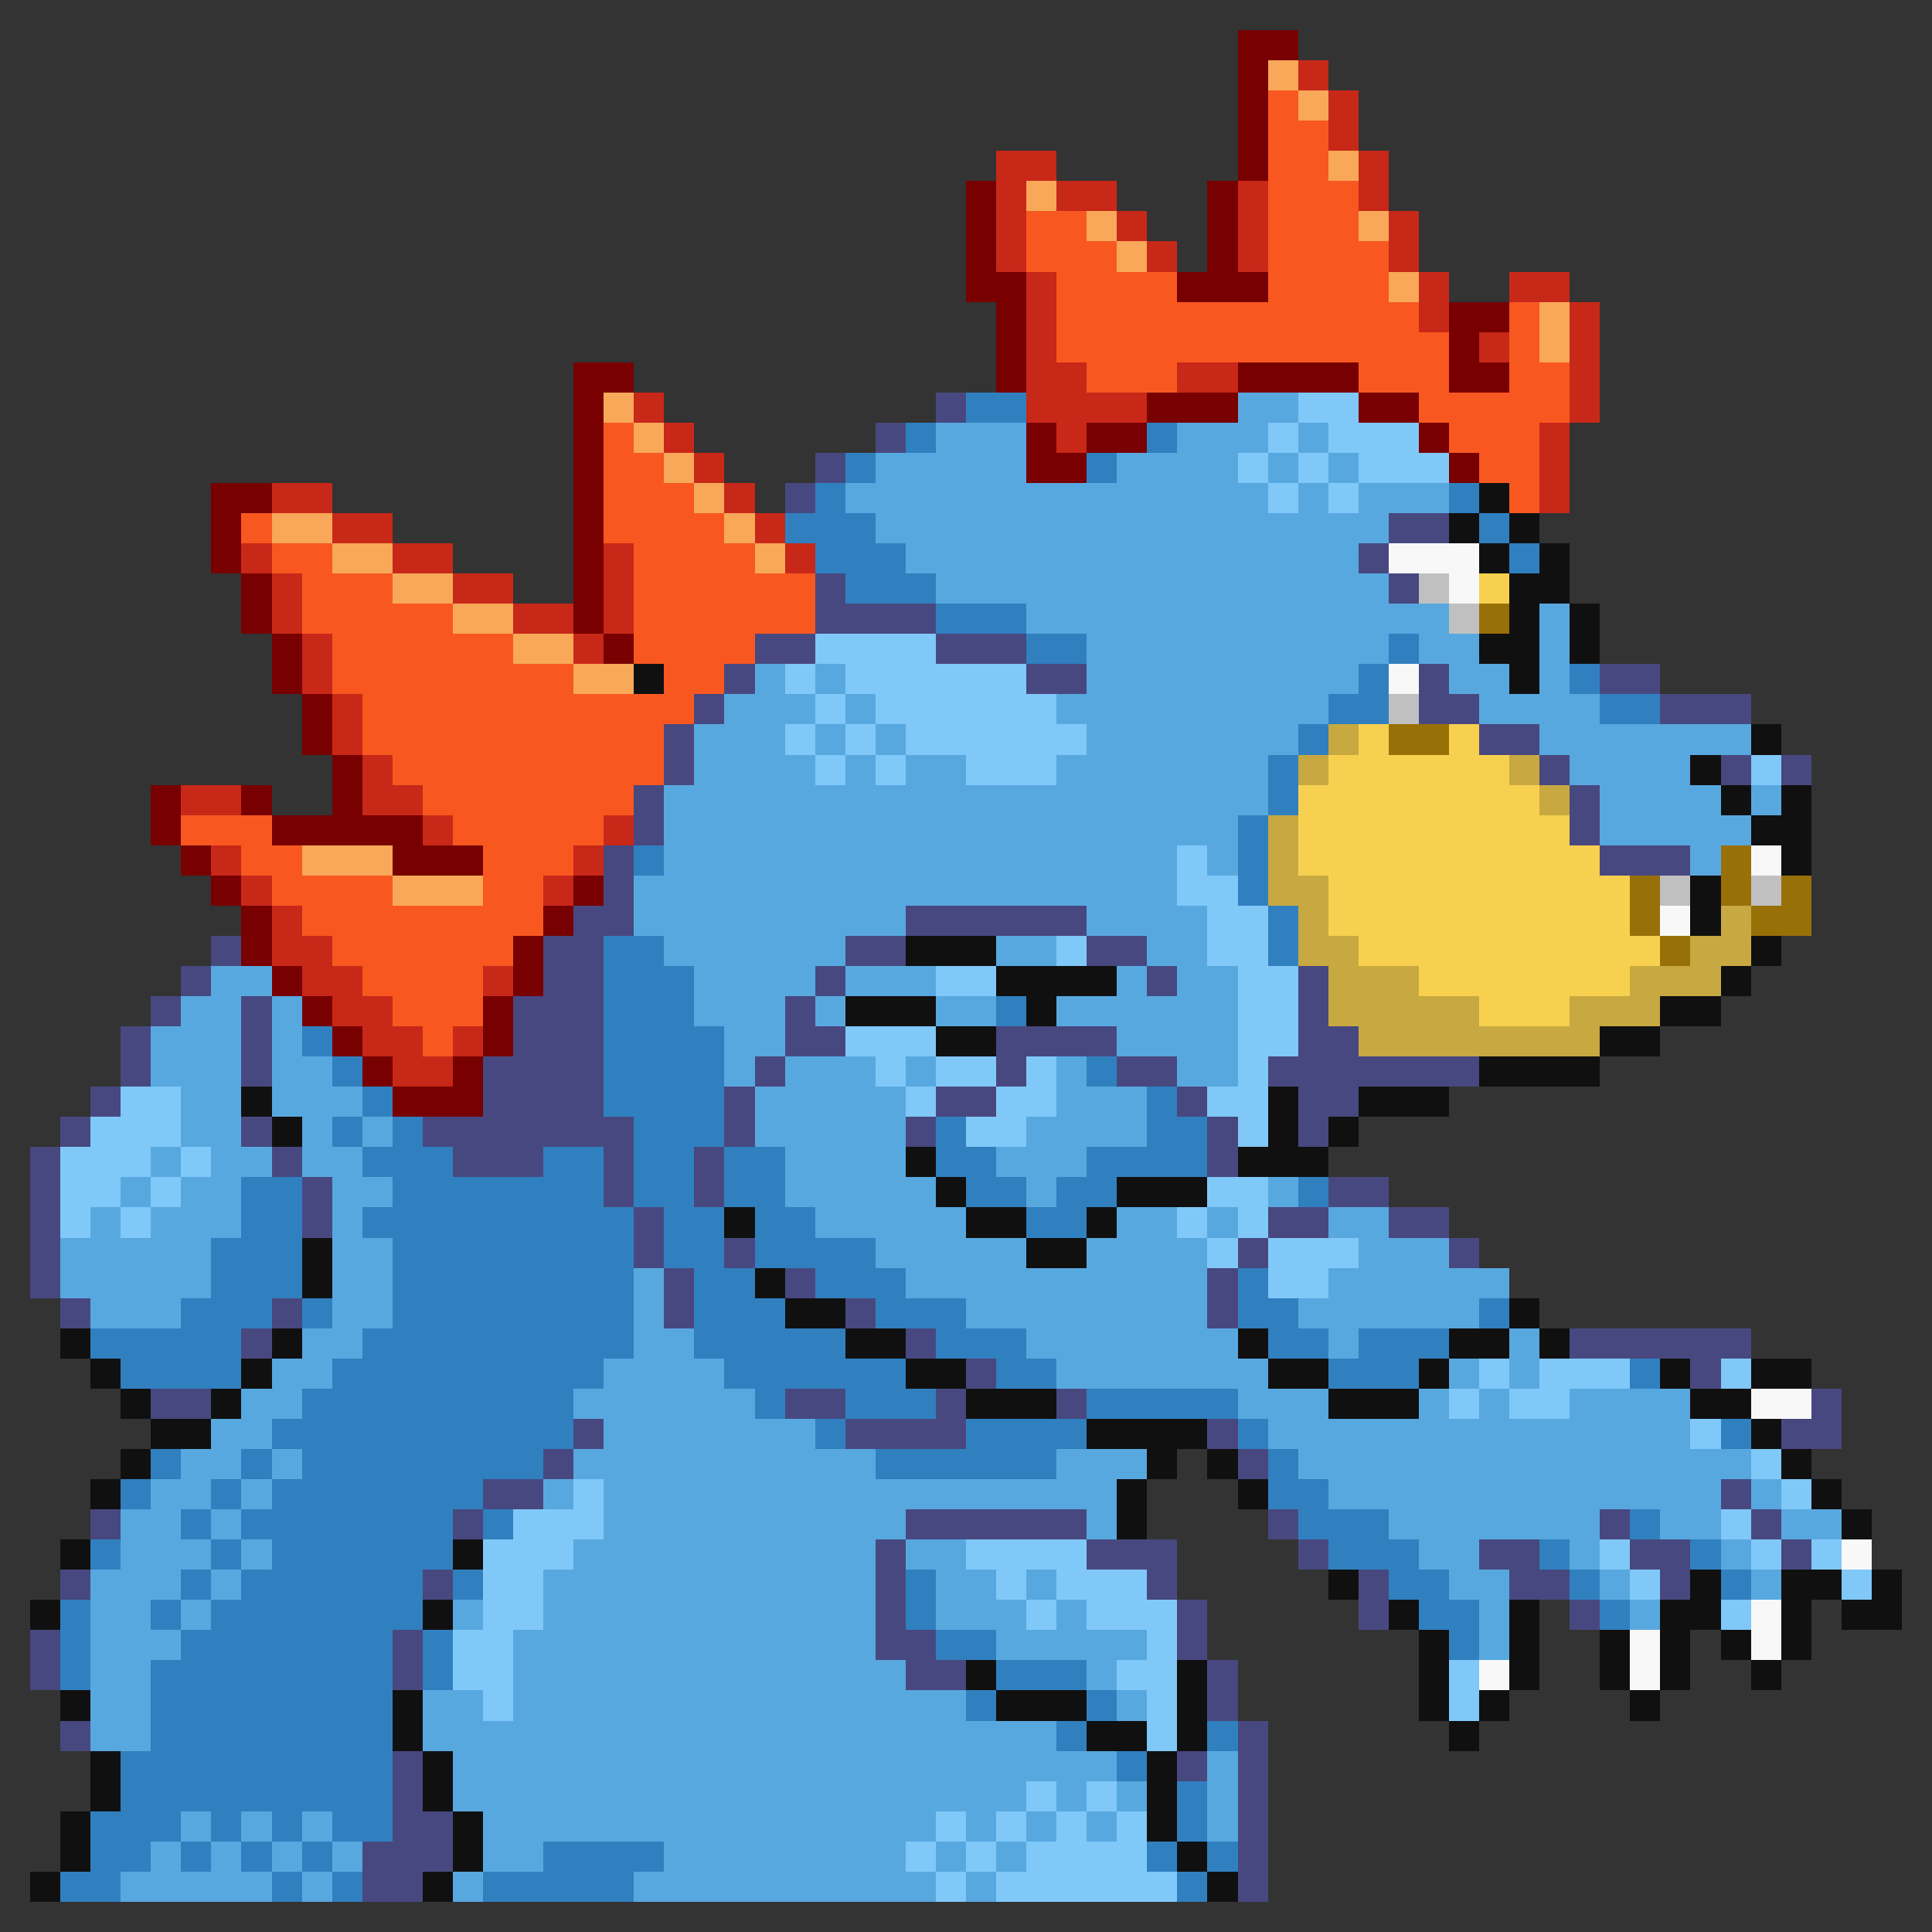 <svg xmlns="http://www.w3.org/2000/svg" viewBox="0 -0.5 64 64" shape-rendering="crispEdges">
<rect x="0" y="-0.5" width="64" height="64" fill="#333333" stroke="none"/>
<path stroke="#780000" d="M41 1h2M41 2h1M41 3h1M41 4h1M41 5h1M32 6h1M40 6h1M32 7h1M40 7h1M32 8h1M40 8h1M32 9h2M39 9h3M33 10h1M48 10h2M33 11h1M48 11h1M19 12h2M33 12h1M41 12h4M48 12h2M19 13h1M38 13h3M45 13h2M19 14h1M34 14h1M36 14h2M47 14h1M19 15h1M34 15h2M48 15h1M7 16h2M19 16h1M7 17h1M19 17h1M7 18h1M19 18h1M8 19h1M19 19h1M8 20h1M19 20h1M9 21h1M20 21h1M9 22h1M10 23h1M10 24h1M11 25h1M5 26h1M8 26h1M11 26h1M5 27h1M9 27h5M6 28h1M13 28h3M7 29h1M19 29h1M8 30h1M18 30h1M8 31h1M17 31h1M9 32h1M17 32h1M10 33h1M16 33h1M11 34h1M16 34h1M12 35h1M15 35h1M13 36h3" />
<path stroke="#f8a858" d="M42 2h1M43 3h1M44 5h1M34 6h1M36 7h1M45 7h1M37 8h1M46 9h1M51 10h1M51 11h1M20 13h1M21 14h1M22 15h1M23 16h1M9 17h2M24 17h1M11 18h2M25 18h1M13 19h2M15 20h2M17 21h2M19 22h2M10 28h3M13 29h3" />
<path stroke="#c82818" d="M43 2h1M44 3h1M44 4h1M33 5h2M45 5h1M33 6h1M35 6h2M41 6h1M45 6h1M33 7h1M37 7h1M41 7h1M46 7h1M33 8h1M38 8h1M41 8h1M46 8h1M34 9h1M47 9h1M50 9h2M34 10h1M47 10h1M52 10h1M34 11h1M49 11h1M52 11h1M34 12h2M39 12h2M52 12h1M21 13h1M34 13h4M52 13h1M22 14h1M35 14h1M51 14h1M23 15h1M51 15h1M9 16h2M24 16h1M51 16h1M11 17h2M25 17h1M8 18h1M13 18h2M20 18h1M26 18h1M9 19h1M15 19h2M20 19h1M9 20h1M17 20h2M20 20h1M10 21h1M19 21h1M10 22h1M11 23h1M11 24h1M12 25h1M6 26h2M12 26h2M14 27h1M20 27h1M7 28h1M19 28h1M8 29h1M18 29h1M9 30h1M9 31h2M10 32h2M16 32h1M11 33h2M12 34h2M15 34h1M13 35h2" />
<path stroke="#f85820" d="M42 3h1M42 4h2M42 5h2M42 6h3M34 7h2M42 7h3M34 8h3M42 8h4M35 9h4M42 9h4M35 10h12M50 10h1M35 11h13M50 11h1M36 12h3M45 12h3M50 12h2M47 13h5M20 14h1M48 14h3M20 15h2M49 15h2M20 16h3M50 16h1M8 17h1M20 17h4M9 18h2M21 18h4M10 19h3M21 19h6M10 20h5M21 20h6M11 21h6M21 21h4M11 22h8M22 22h2M12 23h11M12 24h10M13 25h9M14 26h7M6 27h3M15 27h5M8 28h2M16 28h3M9 29h4M16 29h2M10 30h8M11 31h6M12 32h4M13 33h3M14 34h1" />
<path stroke="#484880" d="M31 13h1M29 14h1M27 15h1M26 16h1M46 17h2M45 18h1M27 19h1M46 19h1M27 20h4M25 21h2M31 21h3M24 22h1M34 22h2M47 22h1M53 22h2M23 23h1M47 23h2M55 23h3M22 24h1M49 24h2M22 25h1M51 25h1M57 25h1M59 25h1M21 26h1M52 26h1M21 27h1M52 27h1M20 28h1M53 28h3M20 29h1M19 30h2M30 30h6M7 31h1M18 31h2M28 31h2M36 31h2M6 32h1M18 32h2M27 32h1M38 32h1M43 32h1M5 33h1M8 33h1M17 33h3M26 33h1M43 33h1M4 34h1M8 34h1M17 34h3M26 34h2M33 34h4M43 34h2M4 35h1M8 35h1M16 35h4M25 35h1M33 35h1M37 35h2M42 35h7M3 36h1M16 36h4M24 36h1M31 36h2M39 36h1M43 36h2M2 37h1M8 37h1M14 37h7M24 37h1M30 37h1M40 37h1M43 37h1M1 38h1M9 38h1M15 38h3M20 38h1M23 38h1M40 38h1M1 39h1M10 39h1M20 39h1M23 39h1M44 39h2M1 40h1M10 40h1M21 40h1M42 40h2M46 40h2M1 41h1M21 41h1M24 41h1M41 41h1M48 41h1M1 42h1M22 42h1M26 42h1M40 42h1M2 43h1M9 43h1M22 43h1M28 43h1M40 43h1M8 44h1M30 44h1M52 44h6M32 45h1M56 45h1M5 46h2M26 46h2M31 46h1M35 46h1M60 46h1M19 47h1M28 47h4M40 47h1M59 47h2M18 48h1M41 48h1M16 49h2M57 49h1M3 50h1M15 50h1M30 50h6M42 50h1M53 50h1M58 50h1M29 51h1M36 51h3M43 51h1M49 51h2M54 51h2M59 51h1M2 52h1M14 52h1M29 52h1M38 52h1M45 52h1M50 52h2M55 52h1M29 53h1M39 53h1M45 53h1M52 53h1M1 54h1M13 54h1M29 54h2M39 54h1M1 55h1M13 55h1M30 55h2M40 55h1M40 56h1M2 57h1M41 57h1M13 58h1M39 58h1M41 58h1M13 59h1M41 59h1M13 60h2M41 60h1M12 61h3M41 61h1M12 62h2M41 62h1" />
<path stroke="#3080c0" d="M32 13h2M30 14h1M38 14h1M28 15h1M36 15h1M27 16h1M48 16h1M26 17h3M49 17h1M27 18h3M50 18h1M28 19h3M31 20h3M34 21h2M46 21h1M45 22h1M52 22h1M44 23h2M53 23h2M43 24h1M42 25h1M42 26h1M41 27h1M21 28h1M41 28h1M41 29h1M42 30h1M20 31h2M42 31h1M20 32h3M20 33h3M33 33h1M10 34h1M20 34h4M11 35h1M20 35h4M36 35h1M12 36h1M20 36h4M38 36h1M11 37h1M13 37h1M21 37h3M31 37h1M38 37h2M12 38h3M18 38h2M21 38h2M24 38h2M31 38h2M36 38h4M8 39h2M13 39h7M21 39h2M24 39h2M32 39h2M35 39h2M43 39h1M8 40h2M12 40h9M22 40h2M25 40h2M34 40h2M7 41h3M13 41h8M22 41h2M25 41h4M7 42h3M13 42h8M23 42h2M27 42h3M41 42h1M6 43h3M10 43h1M13 43h8M23 43h3M29 43h3M41 43h2M49 43h1M3 44h5M12 44h9M23 44h5M31 44h3M42 44h2M45 44h3M4 45h4M11 45h9M24 45h6M33 45h2M44 45h3M54 45h1M10 46h9M25 46h1M28 46h3M36 46h5M9 47h10M27 47h1M32 47h4M41 47h1M57 47h1M5 48h1M8 48h1M10 48h8M29 48h6M42 48h1M4 49h1M7 49h1M9 49h7M42 49h2M6 50h1M8 50h7M16 50h1M43 50h3M54 50h1M3 51h1M7 51h1M9 51h6M44 51h3M51 51h1M56 51h1M6 52h1M8 52h6M15 52h1M30 52h1M46 52h2M52 52h1M57 52h1M2 53h1M5 53h1M7 53h7M30 53h1M47 53h2M53 53h1M2 54h1M6 54h7M14 54h1M31 54h2M48 54h1M2 55h1M5 55h8M14 55h1M33 55h3M5 56h8M32 56h1M36 56h1M5 57h8M35 57h1M40 57h1M4 58h9M37 58h1M4 59h9M39 59h1M3 60h3M7 60h1M9 60h1M11 60h2M39 60h1M3 61h2M6 61h1M8 61h1M10 61h1M18 61h4M38 61h1M40 61h1M2 62h2M9 62h1M11 62h1M16 62h5M39 62h1" />
<path stroke="#58a8e0" d="M41 13h2M31 14h3M39 14h3M43 14h1M29 15h5M37 15h4M42 15h1M44 15h1M28 16h14M43 16h1M45 16h3M29 17h17M30 18h15M31 19h15M34 20h14M51 20h1M36 21h10M47 21h2M51 21h1M25 22h1M27 22h1M36 22h9M48 22h2M51 22h1M24 23h3M28 23h1M35 23h9M49 23h4M23 24h3M27 24h1M29 24h1M36 24h7M51 24h7M23 25h4M28 25h1M30 25h2M35 25h7M52 25h4M22 26h20M53 26h4M58 26h1M22 27h19M53 27h5M22 28h17M40 28h1M56 28h1M21 29h18M21 30h9M36 30h4M22 31h6M33 31h2M38 31h2M7 32h2M23 32h4M28 32h3M37 32h1M39 32h2M6 33h2M9 33h1M23 33h3M27 33h1M31 33h2M35 33h6M5 34h3M9 34h1M24 34h2M37 34h4M5 35h3M9 35h2M24 35h1M26 35h3M30 35h1M35 35h1M39 35h2M6 36h2M9 36h3M25 36h5M35 36h3M6 37h2M10 37h1M12 37h1M25 37h5M34 37h4M5 38h1M7 38h2M10 38h2M26 38h4M33 38h3M4 39h1M6 39h2M11 39h2M26 39h5M34 39h1M42 39h1M3 40h1M5 40h3M11 40h1M27 40h5M37 40h2M40 40h1M44 40h2M2 41h5M11 41h2M29 41h5M36 41h4M45 41h3M2 42h5M11 42h2M21 42h1M30 42h10M44 42h6M3 43h3M11 43h2M21 43h1M32 43h8M43 43h6M10 44h2M21 44h2M34 44h7M44 44h1M50 44h1M9 45h2M20 45h4M35 45h7M48 45h1M50 45h1M8 46h2M19 46h6M41 46h3M47 46h1M49 46h1M52 46h4M7 47h2M20 47h7M42 47h14M6 48h2M9 48h1M19 48h10M35 48h3M43 48h15M5 49h2M8 49h1M18 49h1M20 49h17M44 49h13M58 49h1M4 50h2M7 50h1M20 50h10M36 50h1M46 50h7M55 50h2M59 50h2M4 51h3M8 51h1M19 51h10M30 51h2M47 51h2M52 51h1M57 51h1M3 52h3M7 52h1M18 52h11M31 52h2M34 52h1M48 52h2M53 52h1M58 52h1M3 53h2M6 53h1M15 53h1M18 53h11M31 53h3M35 53h1M49 53h1M54 53h1M3 54h3M17 54h12M33 54h5M49 54h1M3 55h2M17 55h13M36 55h1M3 56h2M14 56h2M17 56h15M37 56h1M3 57h2M14 57h21M15 58h22M40 58h1M15 59h19M35 59h1M37 59h1M40 59h1M6 60h1M8 60h1M10 60h1M16 60h15M32 60h1M34 60h1M36 60h1M40 60h1M5 61h1M7 61h1M9 61h1M11 61h1M16 61h2M22 61h8M31 61h1M33 61h1M4 62h5M10 62h1M15 62h1M21 62h10M32 62h1" />
<path stroke="#80c8f8" d="M43 13h2M42 14h1M44 14h3M41 15h1M43 15h1M45 15h3M42 16h1M44 16h1M27 21h4M26 22h1M28 22h6M27 23h1M29 23h6M26 24h1M28 24h1M30 24h6M27 25h1M29 25h1M32 25h3M58 25h1M39 28h1M39 29h2M40 30h2M35 31h1M40 31h2M31 32h2M41 32h2M41 33h2M28 34h3M41 34h2M29 35h1M31 35h2M34 35h1M41 35h1M4 36h2M30 36h1M33 36h2M40 36h2M3 37h3M32 37h2M41 37h1M2 38h3M6 38h1M2 39h2M5 39h1M40 39h2M2 40h1M4 40h1M39 40h1M41 40h1M40 41h1M42 41h3M42 42h2M49 45h1M51 45h3M57 45h1M48 46h1M50 46h2M56 47h1M58 48h1M19 49h1M59 49h1M17 50h3M57 50h1M16 51h3M32 51h4M53 51h1M58 51h1M60 51h1M16 52h2M33 52h1M35 52h3M54 52h1M61 52h1M16 53h2M34 53h1M36 53h3M57 53h1M15 54h2M38 54h1M15 55h2M37 55h2M48 55h1M16 56h1M38 56h1M48 56h1M38 57h1M34 59h1M36 59h1M31 60h1M33 60h1M35 60h1M37 60h1M30 61h1M32 61h1M34 61h4M31 62h1M33 62h6" />
<path stroke="#101010" d="M49 16h1M48 17h1M50 17h1M49 18h1M51 18h1M50 19h2M50 20h1M52 20h1M49 21h2M52 21h1M21 22h1M50 22h1M58 24h1M56 25h1M57 26h1M59 26h1M58 27h2M59 28h1M56 29h1M56 30h1M30 31h3M58 31h1M33 32h4M57 32h1M28 33h3M34 33h1M55 33h2M31 34h2M53 34h2M49 35h4M8 36h1M42 36h1M45 36h3M9 37h1M42 37h1M44 37h1M30 38h1M41 38h3M31 39h1M37 39h3M24 40h1M32 40h2M36 40h1M10 41h1M34 41h2M10 42h1M25 42h1M26 43h2M50 43h1M2 44h1M9 44h1M28 44h2M41 44h1M48 44h2M51 44h1M3 45h1M8 45h1M30 45h2M42 45h2M47 45h1M55 45h1M58 45h2M4 46h1M7 46h1M32 46h3M44 46h3M56 46h2M5 47h2M36 47h4M58 47h1M4 48h1M38 48h1M40 48h1M59 48h1M3 49h1M37 49h1M41 49h1M60 49h1M37 50h1M61 50h1M2 51h1M15 51h1M44 52h1M56 52h1M59 52h2M62 52h1M1 53h1M14 53h1M46 53h1M50 53h1M55 53h2M59 53h1M61 53h2M47 54h1M50 54h1M53 54h1M55 54h1M57 54h1M59 54h1M32 55h1M39 55h1M47 55h1M50 55h1M53 55h1M55 55h1M58 55h1M2 56h1M13 56h1M33 56h3M39 56h1M47 56h1M49 56h1M54 56h1M13 57h1M36 57h2M39 57h1M48 57h1M3 58h1M14 58h1M38 58h1M3 59h1M14 59h1M38 59h1M2 60h1M15 60h1M38 60h1M2 61h1M15 61h1M39 61h1M1 62h1M14 62h1M40 62h1" />
<path stroke="#f8f8f8" d="M46 18h3M48 19h1M46 22h1M58 28h1M55 30h1M58 46h2M61 51h1M58 53h1M54 54h1M58 54h1M49 55h1M54 55h1" />
<path stroke="#c0c0c0" d="M47 19h1M48 20h1M46 23h1M55 29h1M58 29h1" />
<path stroke="#f8d050" d="M49 19h1M45 24h1M48 24h1M44 25h6M43 26h8M43 27h9M43 28h10M44 29h10M44 30h10M45 31h10M47 32h7M49 33h3" />
<path stroke="#987008" d="M49 20h1M46 24h2M57 28h1M54 29h1M57 29h1M59 29h1M54 30h1M58 30h2M55 31h1" />
<path stroke="#c8a840" d="M44 24h1M43 25h1M50 25h1M51 26h1M42 27h1M42 28h1M42 29h2M43 30h1M57 30h1M43 31h2M56 31h2M44 32h3M54 32h3M44 33h5M52 33h3M45 34h8" />
</svg>